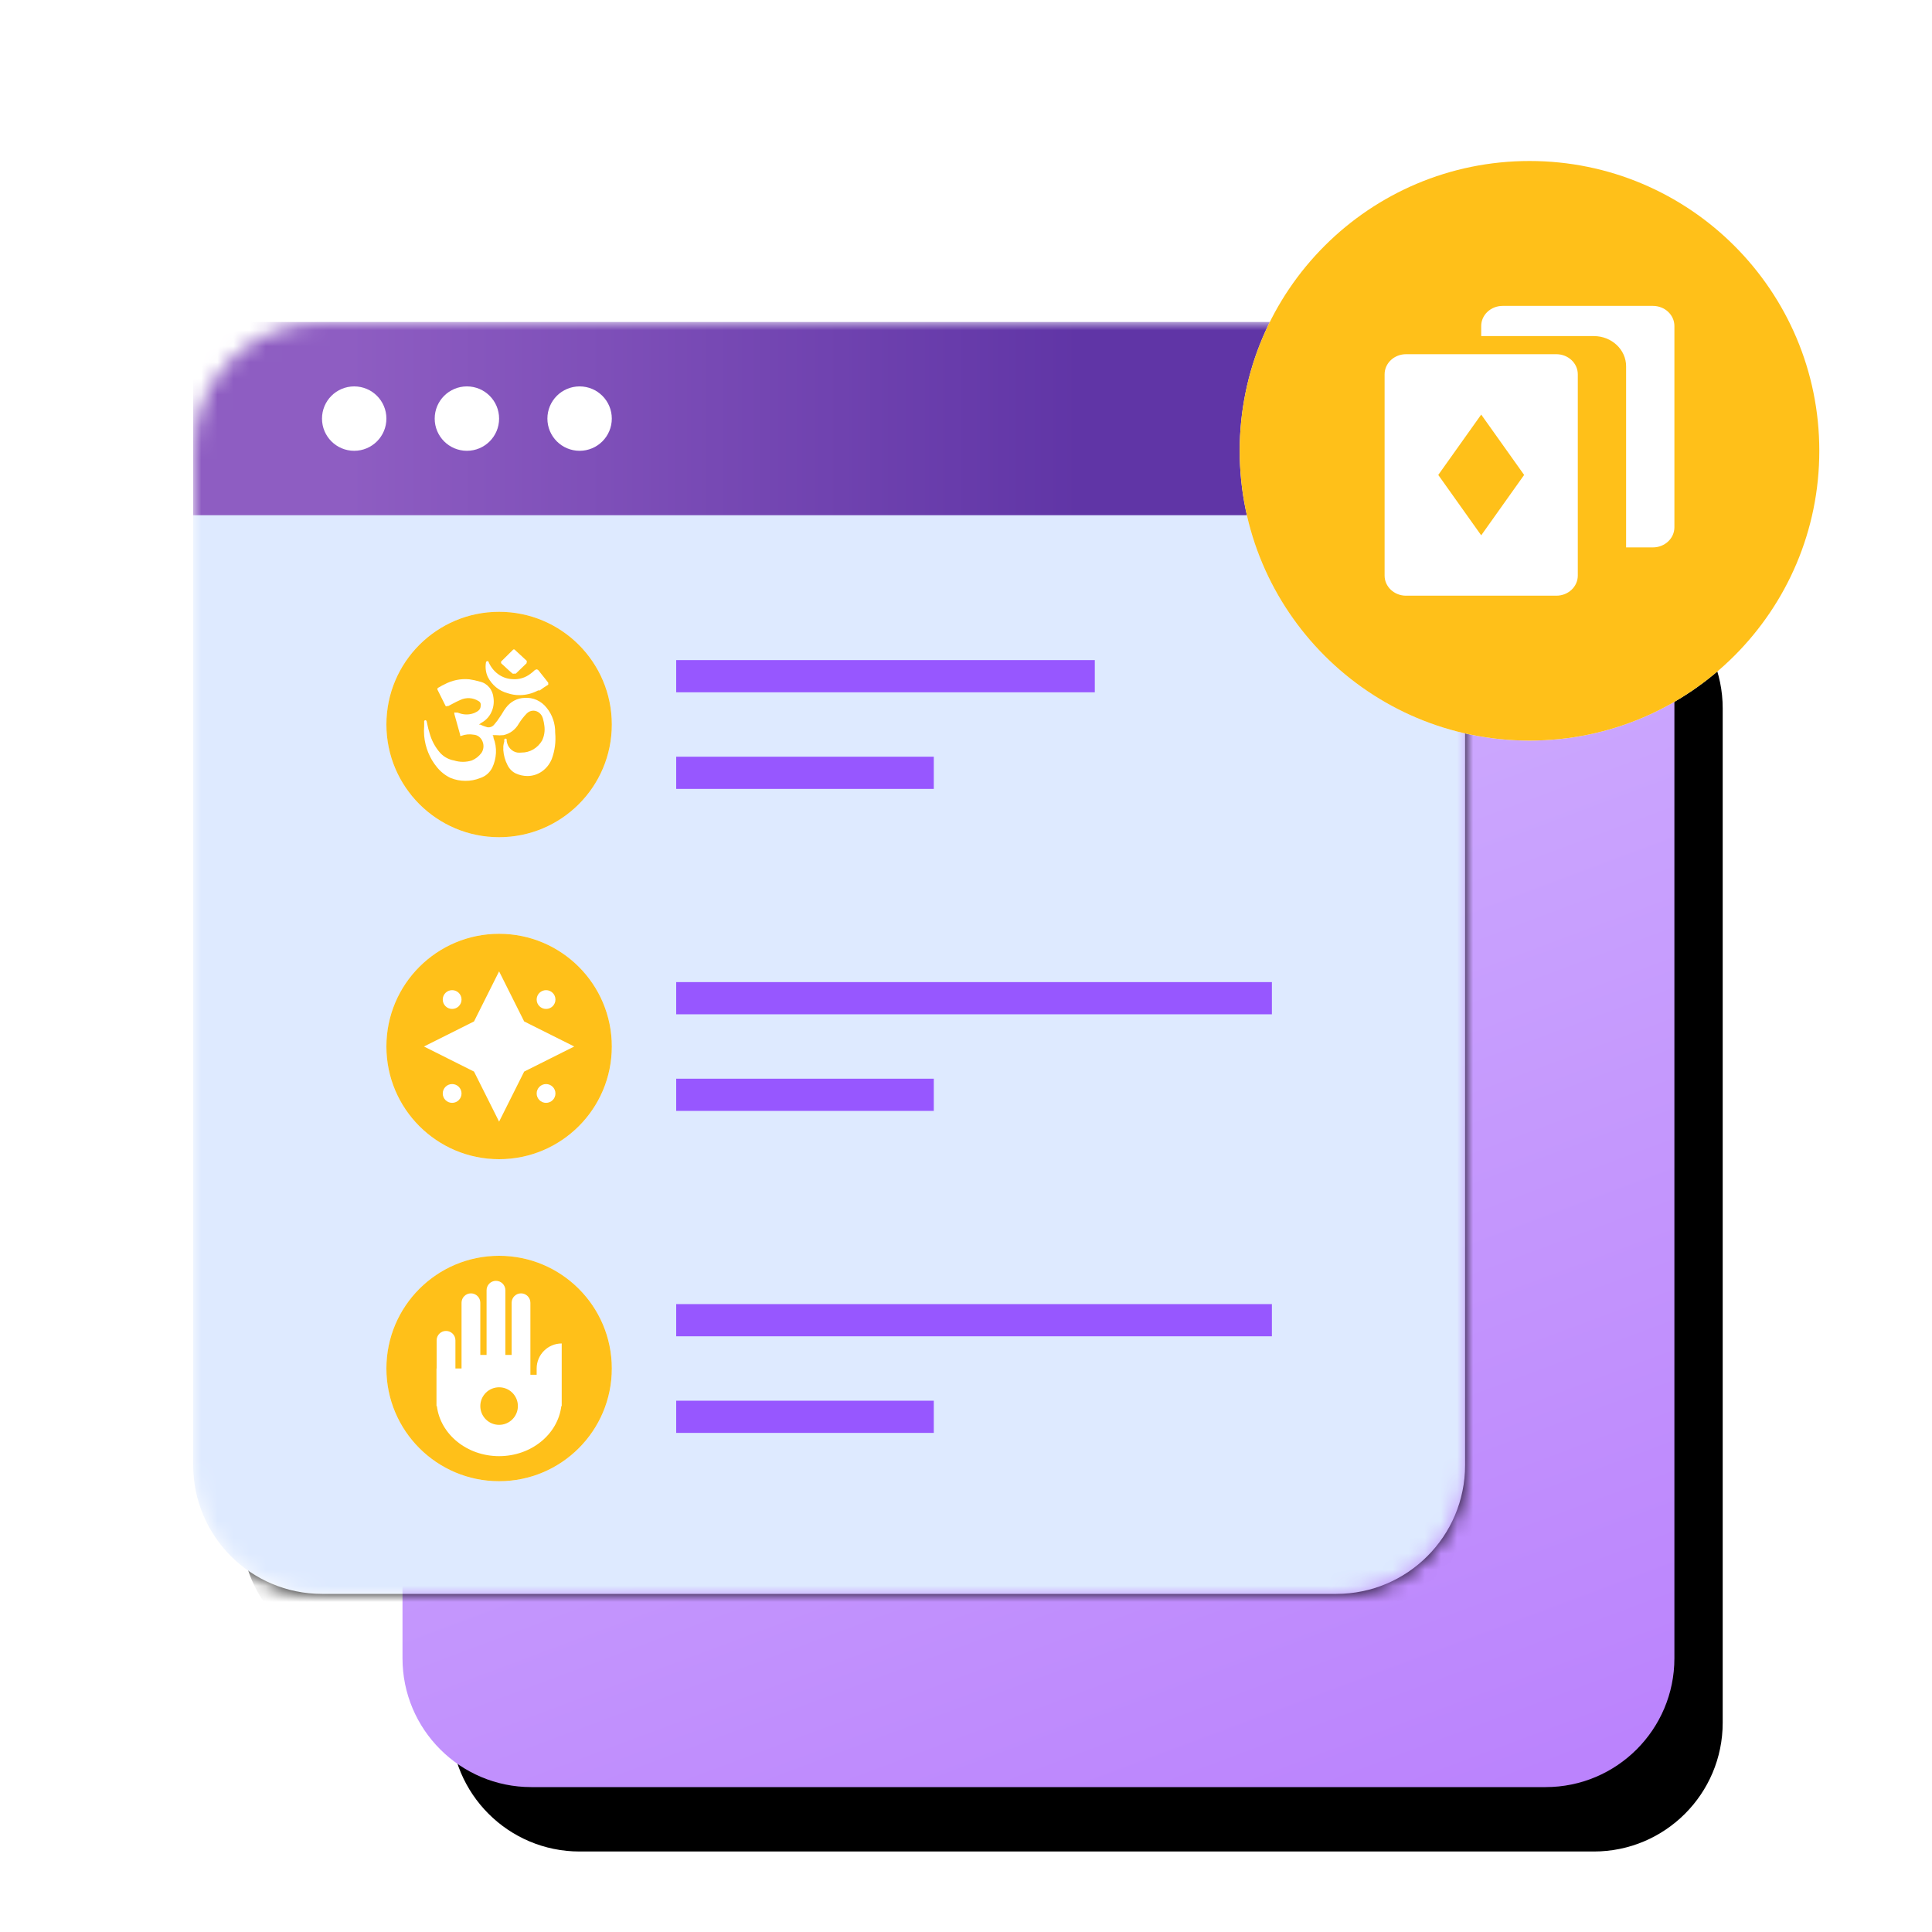 <svg width="120" height="120" viewBox="0 0 120 120" fill="none" xmlns="http://www.w3.org/2000/svg">
<g filter="url(#filter0_d_7_2099)">
<path d="M33 32H96C100.418 32 104 35.582 104 40V103C104 107.418 100.418 111 96 111H33C28.582 111 25 107.418 25 103V40C25 35.582 28.582 32 33 32Z" fill="black"/>
</g>
<path d="M33 32H96C100.418 32 104 35.582 104 40V103C104 107.418 100.418 111 96 111H33C28.582 111 25 107.418 25 103V40C25 35.582 28.582 32 33 32Z" fill="url(#paint0_linear_7_2099)"/>
<mask id="mask0_7_2099" style="mask-type:alpha" maskUnits="userSpaceOnUse" x="12" y="20" width="79" height="79">
<path d="M20 20H83C87.418 20 91 23.582 91 28V91C91 95.418 87.418 99 83 99H20C15.582 99 12 95.418 12 91V28C12 23.582 15.582 20 20 20Z" fill="white"/>
</mask>
<g mask="url(#mask0_7_2099)">
<g filter="url(#filter1_d_7_2099)">
<path d="M20 20H83C87.418 20 91 23.582 91 28V91C91 95.418 87.418 99 83 99H20C15.582 99 12 95.418 12 91V28C12 23.582 15.582 20 20 20Z" fill="black"/>
</g>
<path d="M20 20H83C87.418 20 91 23.582 91 28V91C91 95.418 87.418 99 83 99H20C15.582 99 12 95.418 12 91V28C12 23.582 15.582 20 20 20Z" fill="#DEEAFF"/>
<path fill-rule="evenodd" clip-rule="evenodd" d="M12 20H94V32H12V20Z" fill="url(#paint1_linear_7_2099)"/>
</g>
<path d="M22 28C23.105 28 24 27.105 24 26C24 24.895 23.105 24 22 24C20.895 24 20 24.895 20 26C20 27.105 20.895 28 22 28Z" fill="white"/>
<path d="M29 28C30.105 28 31 27.105 31 26C31 24.895 30.105 24 29 24C27.895 24 27 24.895 27 26C27 27.105 27.895 28 29 28Z" fill="white"/>
<path d="M36 28C37.105 28 38 27.105 38 26C38 24.895 37.105 24 36 24C34.895 24 34 24.895 34 26C34 27.105 34.895 28 36 28Z" fill="white"/>
<g filter="url(#filter2_d_7_2099)">
<path d="M94 44C103.941 44 112 35.941 112 26C112 16.059 103.941 8 94 8C84.059 8 76 16.059 76 26C76 35.941 84.059 44 94 44Z" fill="white"/>
<path fill-rule="evenodd" clip-rule="evenodd" d="M112 26C112 35.941 103.941 44 94 44C84.059 44 76 35.941 76 26C76 16.059 84.059 8 94 8C103.941 8 112 16.059 112 26ZM101.667 17H92.333C91.597 17 91 17.559 91 18.25V18.875H98C99.103 18.875 100 19.716 100 20.75V32H101.667C102.403 32 103 31.44 103 30.75V18.25C103 17.559 102.403 17 101.667 17ZM86.333 20C85.597 20 85 20.559 85 21.25V33.75C85 34.441 85.597 35 86.333 35H95.667C96.403 35 97 34.441 97 33.75V21.25C97 20.559 96.403 20 95.667 20H86.333ZM91 31.25L88.333 27.499L91 23.75L93.667 27.499L91 31.25Z" fill="#FFC019"/>
</g>
<path d="M31 52C34.866 52 38 48.866 38 45C38 41.134 34.866 38 31 38C27.134 38 24 41.134 24 45C24 48.866 27.134 52 31 52Z" fill="white"/>
<path fill-rule="evenodd" clip-rule="evenodd" d="M38 45C38 48.866 34.866 52 31 52C27.134 52 24 48.866 24 45C24 41.134 27.134 38 31 38C34.866 38 38 41.134 38 45ZM31.14 41.21L31.293 41.346C31.332 41.383 31.372 41.42 31.41 41.456C31.552 41.589 31.689 41.716 31.835 41.838C31.868 41.852 31.904 41.852 31.937 41.838C31.97 41.847 32.005 41.847 32.039 41.838L32.615 41.283L32.708 41.192C32.714 41.174 32.714 41.155 32.708 41.137C32.719 41.123 32.724 41.105 32.724 41.087C32.724 41.069 32.719 41.051 32.708 41.037L31.971 40.354C31.957 40.341 31.939 40.333 31.92 40.333C31.901 40.333 31.883 40.341 31.869 40.354L31.123 41.092C31.117 41.112 31.117 41.135 31.123 41.155C31.123 41.175 31.129 41.194 31.14 41.21ZM32.269 43.176C32.01 43.178 31.753 43.135 31.506 43.048C31.253 42.98 31.016 42.856 30.809 42.686C30.602 42.515 30.43 42.301 30.303 42.056C30.172 41.775 30.131 41.455 30.184 41.146C30.184 41.128 30.19 41.111 30.201 41.097C30.212 41.084 30.227 41.075 30.244 41.073C30.256 41.064 30.271 41.059 30.286 41.059C30.301 41.059 30.316 41.064 30.328 41.073C30.454 41.392 30.662 41.666 30.928 41.863C31.193 42.06 31.506 42.171 31.829 42.183C32.233 42.218 32.636 42.095 32.964 41.837C33.051 41.775 33.133 41.705 33.21 41.628C33.25 41.598 33.297 41.579 33.346 41.574C33.392 41.587 33.433 41.616 33.464 41.656L33.575 41.801L33.888 42.193L34.049 42.402C34.054 42.412 34.057 42.423 34.057 42.434C34.057 42.445 34.054 42.456 34.049 42.466C34.054 42.476 34.056 42.486 34.056 42.498C34.056 42.508 34.054 42.519 34.049 42.529L33.752 42.72L33.524 42.884H33.464H33.422C33.064 43.075 32.669 43.175 32.269 43.176ZM33.957 43.967C34.306 44.394 34.494 44.946 34.483 45.514C34.536 46.068 34.464 46.627 34.271 47.144C34.142 47.458 33.931 47.726 33.663 47.913C33.395 48.101 33.082 48.2 32.762 48.2C32.502 48.2 32.245 48.141 32.008 48.027C31.796 47.916 31.623 47.734 31.516 47.508C31.371 47.227 31.285 46.917 31.262 46.597C31.257 46.58 31.257 46.561 31.262 46.543V46.343C31.273 46.247 31.293 46.152 31.321 46.06V45.942C31.322 45.931 31.325 45.921 31.33 45.912C31.335 45.903 31.342 45.895 31.35 45.889C31.358 45.883 31.367 45.879 31.377 45.877C31.387 45.875 31.396 45.876 31.406 45.878C31.423 45.878 31.439 45.885 31.451 45.896C31.464 45.908 31.472 45.924 31.474 45.942C31.469 45.975 31.469 46.009 31.474 46.042C31.501 46.219 31.579 46.382 31.698 46.508C31.817 46.634 31.97 46.717 32.135 46.743C32.222 46.753 32.31 46.753 32.398 46.743C32.651 46.745 32.901 46.677 33.124 46.547C33.346 46.416 33.534 46.227 33.669 45.997C33.805 45.717 33.855 45.398 33.813 45.086C33.795 44.929 33.764 44.774 33.72 44.622C33.682 44.484 33.604 44.363 33.497 44.276C33.39 44.189 33.261 44.142 33.127 44.14C32.971 44.141 32.823 44.206 32.711 44.322C32.53 44.509 32.368 44.716 32.228 44.941C32.125 45.126 31.986 45.286 31.821 45.41C31.656 45.534 31.468 45.619 31.27 45.66C31.11 45.678 30.948 45.678 30.787 45.66H30.593C30.652 45.724 30.652 45.778 30.652 45.833C30.769 46.129 30.821 46.45 30.804 46.77C30.788 47.088 30.71 47.398 30.575 47.681C30.496 47.837 30.388 47.974 30.259 48.085C30.129 48.196 29.98 48.278 29.821 48.327C29.529 48.444 29.218 48.503 28.906 48.5C28.59 48.5 28.277 48.438 27.982 48.318C27.656 48.164 27.367 47.934 27.134 47.644C26.688 47.103 26.412 46.425 26.346 45.705C26.329 45.502 26.329 45.298 26.346 45.095V44.841V44.786C26.354 44.769 26.366 44.755 26.381 44.746C26.396 44.736 26.413 44.731 26.431 44.731C26.446 44.735 26.46 44.743 26.472 44.754C26.484 44.765 26.493 44.779 26.499 44.795L26.549 45.023C26.58 45.18 26.62 45.335 26.668 45.487C26.793 45.972 27.029 46.417 27.355 46.779C27.587 47.022 27.883 47.18 28.202 47.235C28.562 47.347 28.944 47.347 29.304 47.235C29.541 47.138 29.749 46.975 29.906 46.761C29.973 46.661 30.015 46.543 30.026 46.42C30.038 46.298 30.02 46.173 29.974 46.06C29.929 45.94 29.854 45.837 29.756 45.761C29.659 45.685 29.543 45.641 29.423 45.633C29.164 45.587 28.899 45.612 28.651 45.705C28.63 45.715 28.605 45.715 28.584 45.705C28.58 45.697 28.578 45.688 28.578 45.678C28.578 45.669 28.58 45.659 28.584 45.651L28.219 44.34V44.258C28.241 44.249 28.265 44.249 28.287 44.258H28.414L28.635 44.331C28.916 44.407 29.212 44.388 29.482 44.276C29.711 44.176 29.855 44.049 29.855 43.848C29.87 43.79 29.866 43.728 29.843 43.673C29.82 43.618 29.779 43.574 29.728 43.548C29.558 43.44 29.366 43.377 29.168 43.364C28.971 43.352 28.773 43.39 28.592 43.475C28.423 43.548 28.262 43.63 28.109 43.712L27.855 43.848H27.787C27.772 43.862 27.752 43.87 27.732 43.87C27.712 43.87 27.692 43.862 27.677 43.848L27.168 42.829C27.164 42.808 27.164 42.786 27.168 42.765L27.211 42.72L27.329 42.656C27.41 42.603 27.496 42.558 27.584 42.519C28.065 42.256 28.605 42.143 29.143 42.192C29.366 42.223 29.587 42.271 29.804 42.337C30.029 42.384 30.233 42.508 30.386 42.69C30.539 42.872 30.632 43.103 30.652 43.348C30.695 43.655 30.648 43.969 30.515 44.245C30.383 44.522 30.172 44.746 29.914 44.886L29.745 45.004H29.821C29.964 45.07 30.112 45.125 30.262 45.168C30.345 45.185 30.431 45.176 30.51 45.144C30.589 45.112 30.659 45.057 30.711 44.986C30.833 44.848 30.944 44.699 31.042 44.54C31.1 44.462 31.154 44.38 31.203 44.294C31.271 44.173 31.348 44.058 31.432 43.949C31.572 43.765 31.747 43.616 31.946 43.512C32.145 43.408 32.363 43.352 32.584 43.348C32.843 43.326 33.102 43.371 33.341 43.479C33.579 43.586 33.791 43.754 33.957 43.967Z" fill="#FFC019"/>
<path fill-rule="evenodd" clip-rule="evenodd" d="M58 47V49H42V47H58ZM68 41V43H42V41H68Z" fill="#9757FF"/>
<path fill-rule="evenodd" clip-rule="evenodd" d="M58 67V69H42V67H58ZM79 61V63H42V61H79Z" fill="#9757FF"/>
<path fill-rule="evenodd" clip-rule="evenodd" d="M58 87V89H42V87H58ZM79 81V83H42V81H79Z" fill="#9757FF"/>
<path d="M31 72C34.866 72 38 68.866 38 65C38 61.134 34.866 58 31 58C27.134 58 24 61.134 24 65C24 68.866 27.134 72 31 72Z" fill="white"/>
<path fill-rule="evenodd" clip-rule="evenodd" d="M38 65C38 68.866 34.866 72 31 72C27.134 72 24 68.866 24 65C24 61.134 27.134 58 31 58C34.866 58 38 61.134 38 65ZM32.557 63.443L31 60.333L29.442 63.443L26.333 65L29.442 66.558L31 69.667L32.557 66.558L35.667 65L32.557 63.443ZM28.083 62.667C28.405 62.667 28.667 62.406 28.667 62.083C28.667 61.761 28.405 61.5 28.083 61.5C27.761 61.5 27.5 61.761 27.5 62.083C27.5 62.406 27.761 62.667 28.083 62.667ZM28.667 67.917C28.667 68.239 28.405 68.5 28.083 68.5C27.761 68.5 27.5 68.239 27.5 67.917C27.5 67.595 27.761 67.333 28.083 67.333C28.405 67.333 28.667 67.595 28.667 67.917ZM33.917 62.667C34.239 62.667 34.5 62.406 34.5 62.083C34.5 61.761 34.239 61.5 33.917 61.5C33.595 61.5 33.333 61.761 33.333 62.083C33.333 62.406 33.595 62.667 33.917 62.667ZM34.5 67.917C34.5 68.239 34.239 68.5 33.917 68.5C33.595 68.5 33.333 68.239 33.333 67.917C33.333 67.595 33.595 67.333 33.917 67.333C34.239 67.333 34.5 67.595 34.5 67.917Z" fill="#FFC019"/>
<path d="M31 92C34.866 92 38 88.866 38 85C38 81.134 34.866 78 31 78C27.134 78 24 81.134 24 85C24 88.866 27.134 92 31 92Z" fill="white"/>
<path fill-rule="evenodd" clip-rule="evenodd" d="M38 85C38 88.866 34.866 92 31 92C27.134 92 24 88.866 24 85C24 81.134 27.134 78 31 78C34.866 78 38 81.134 38 85ZM30.222 80.139C30.222 79.817 30.483 79.555 30.805 79.555C31.128 79.555 31.389 79.817 31.389 80.139V84.157H31.778V80.917C31.778 80.595 32.039 80.333 32.361 80.333C32.683 80.333 32.944 80.595 32.944 80.917V85.389H33.333V85C33.333 84.141 34.03 83.445 34.889 83.445V87.333H34.865C34.65 89.083 33.002 90.444 31 90.444C28.998 90.444 27.35 89.083 27.135 87.333H27.111V85H27.12V83.25C27.12 82.928 27.381 82.667 27.703 82.667C28.026 82.667 28.287 82.928 28.287 83.25V85H28.667V80.917C28.667 80.595 28.928 80.333 29.25 80.333C29.572 80.333 29.833 80.595 29.833 80.917V84.157H30.222V80.139ZM31 88.5C31.644 88.5 32.167 87.978 32.167 87.333C32.167 86.689 31.644 86.167 31 86.167C30.356 86.167 29.833 86.689 29.833 87.333C29.833 87.978 30.356 88.5 31 88.5Z" fill="#FFC019"/>
<defs>
<filter id="filter0_d_7_2099" x="24" y="32" width="87" height="87" filterUnits="userSpaceOnUse" color-interpolation-filters="sRGB">
<feFlood flood-opacity="0" result="BackgroundImageFix"/>
<feColorMatrix in="SourceAlpha" type="matrix" values="0 0 0 0 0 0 0 0 0 0 0 0 0 0 0 0 0 0 127 0" result="hardAlpha"/>
<feOffset dx="3" dy="4"/>
<feGaussianBlur stdDeviation="2"/>
<feColorMatrix type="matrix" values="0 0 0 0 0.607 0 0 0 0 0.446 0 0 0 0 0.8 0 0 0 0.1 0"/>
<feBlend mode="normal" in2="BackgroundImageFix" result="effect1_dropShadow_7_2099"/>
<feBlend mode="normal" in="SourceGraphic" in2="effect1_dropShadow_7_2099" result="shape"/>
</filter>
<filter id="filter1_d_7_2099" x="11" y="20" width="87" height="87" filterUnits="userSpaceOnUse" color-interpolation-filters="sRGB">
<feFlood flood-opacity="0" result="BackgroundImageFix"/>
<feColorMatrix in="SourceAlpha" type="matrix" values="0 0 0 0 0 0 0 0 0 0 0 0 0 0 0 0 0 0 127 0" result="hardAlpha"/>
<feOffset dx="3" dy="4"/>
<feGaussianBlur stdDeviation="2"/>
<feColorMatrix type="matrix" values="0 0 0 0 0.753 0 0 0 0 0.553 0 0 0 0 0.992 0 0 0 0.05 0"/>
<feBlend mode="normal" in2="BackgroundImageFix" result="effect1_dropShadow_7_2099"/>
<feBlend mode="normal" in="SourceGraphic" in2="effect1_dropShadow_7_2099" result="shape"/>
</filter>
<filter id="filter2_d_7_2099" x="76" y="8" width="37" height="38" filterUnits="userSpaceOnUse" color-interpolation-filters="sRGB">
<feFlood flood-opacity="0" result="BackgroundImageFix"/>
<feColorMatrix in="SourceAlpha" type="matrix" values="0 0 0 0 0 0 0 0 0 0 0 0 0 0 0 0 0 0 127 0" result="hardAlpha"/>
<feOffset dx="1" dy="2"/>
<feColorMatrix type="matrix" values="0 0 0 0 0.608 0 0 0 0 0.447 0 0 0 0 0.8 0 0 0 0.1 0"/>
<feBlend mode="normal" in2="BackgroundImageFix" result="effect1_dropShadow_7_2099"/>
<feBlend mode="normal" in="SourceGraphic" in2="effect1_dropShadow_7_2099" result="shape"/>
</filter>
<linearGradient id="paint0_linear_7_2099" x1="64.5" y1="32" x2="94.047" y2="111" gradientUnits="userSpaceOnUse">
<stop stop-color="#D1B3FE"/>
<stop offset="1" stop-color="#BB83FD"/>
</linearGradient>
<linearGradient id="paint1_linear_7_2099" x1="21.668" y1="26" x2="67.09" y2="26" gradientUnits="userSpaceOnUse">
<stop stop-color="#8E5DC2"/>
<stop offset="1" stop-color="#6035A6"/>
</linearGradient>
</defs>
</svg>
